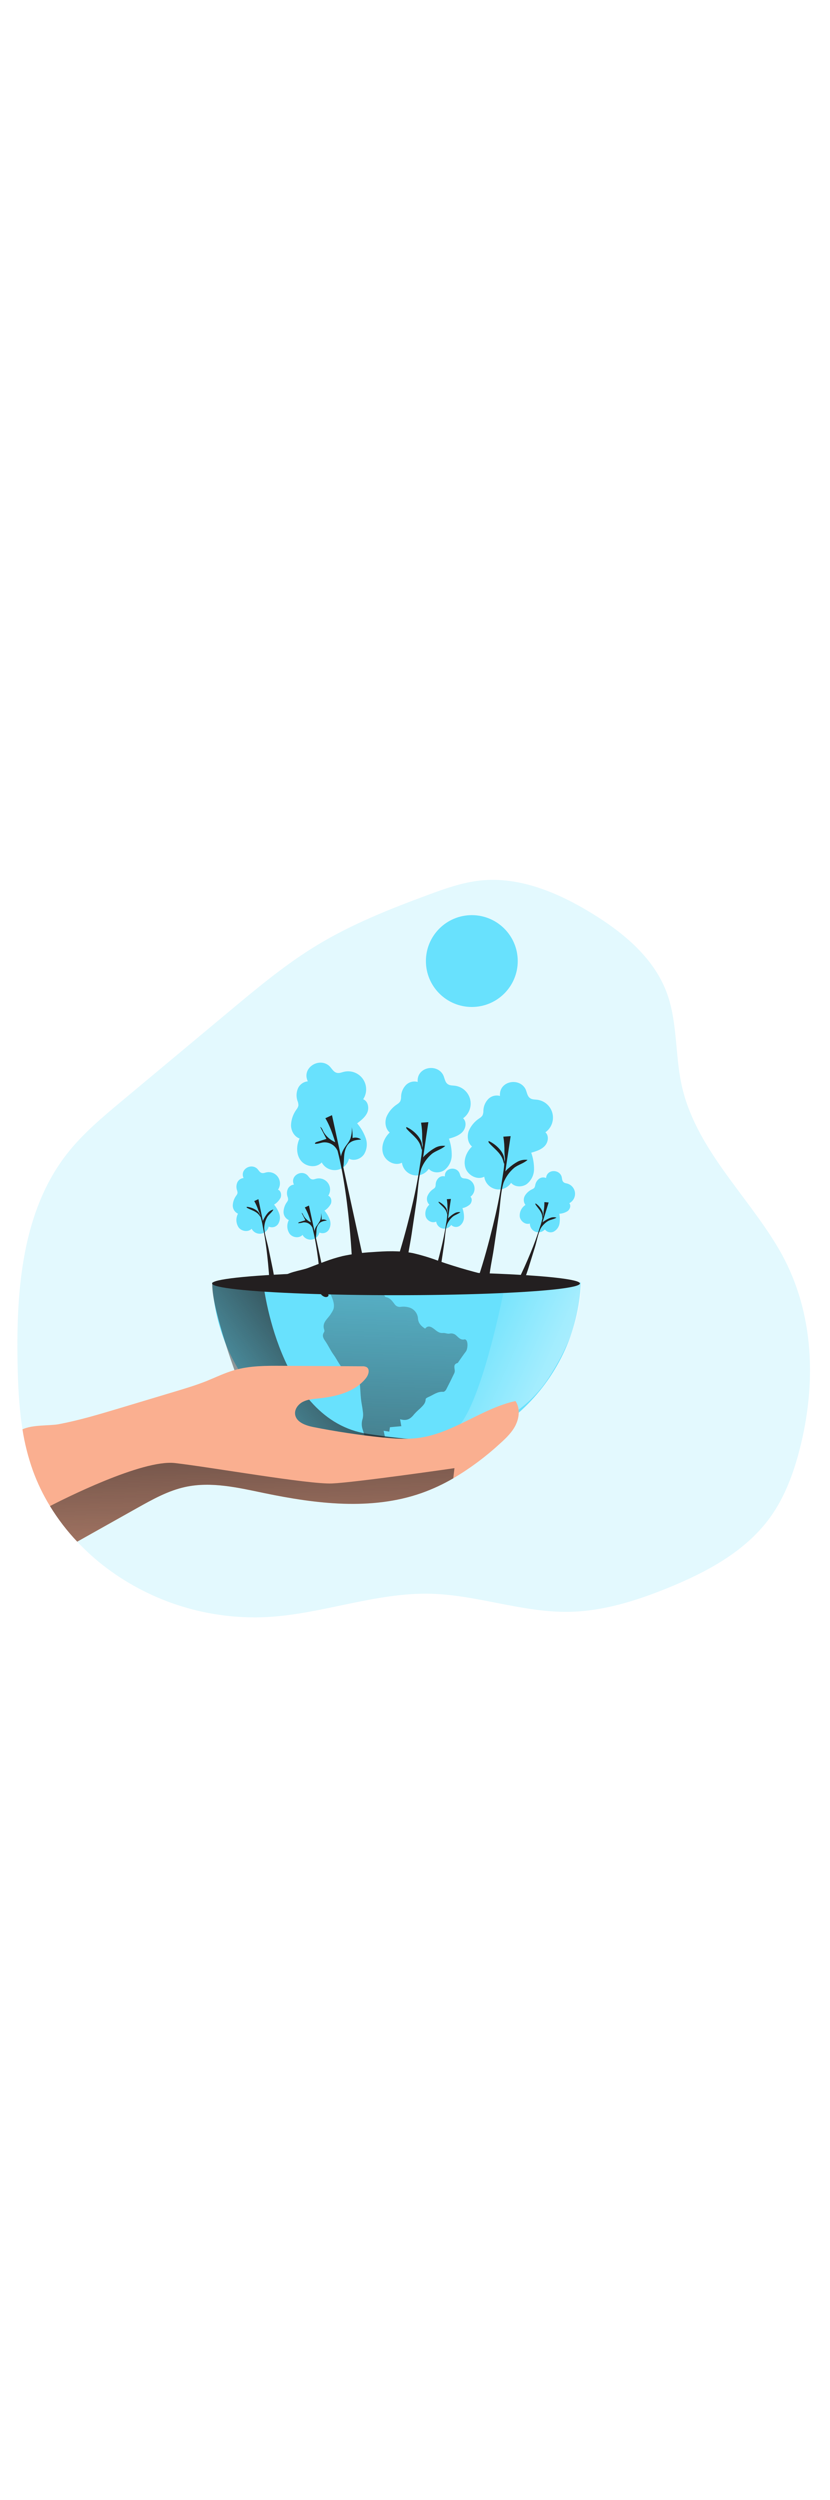 <svg id="_0336_ecology" xmlns="http://www.w3.org/2000/svg" xmlns:xlink="http://www.w3.org/1999/xlink" viewBox="0 0 500 500" data-imageid="ecology-98" imageName="Ecology" class="illustrations_image" style="width: 166px;"><defs><style>.cls-1_ecology-98{fill:url(#linear-gradient);}.cls-1_ecology-98,.cls-2_ecology-98,.cls-3_ecology-98,.cls-4_ecology-98,.cls-5_ecology-98,.cls-6_ecology-98,.cls-7_ecology-98,.cls-8_ecology-98,.cls-9_ecology-98{stroke-width:0px;}.cls-2_ecology-98{isolation:isolate;opacity:.18;}.cls-2_ecology-98,.cls-9_ecology-98{fill:#68e1fd;}.cls-3_ecology-98{fill:url(#linear-gradient-4-ecology-98);}.cls-4_ecology-98{fill:url(#linear-gradient-2-ecology-98);}.cls-5_ecology-98{fill:url(#linear-gradient-3-ecology-98);}.cls-6_ecology-98{fill:url(#linear-gradient-5-ecology-98);}.cls-7_ecology-98{fill:#faaf90;}.cls-8_ecology-98{fill:#231f20;}</style><linearGradient id="linear-gradient-ecology-98" x1="280.01" y1="1961.09" x2="367.38" y2="1961.09" gradientTransform="translate(-39 2040.66) scale(1 -1)" gradientUnits="userSpaceOnUse"><stop offset=".02" stop-color="#fff" stop-opacity="0"/><stop offset=".32" stop-color="#fff" stop-opacity=".39"/><stop offset=".68" stop-color="#fff" stop-opacity=".68"/><stop offset="1" stop-color="#fff"/></linearGradient><linearGradient id="linear-gradient-2-ecology-98" x1="310.38" y1="1741.89" x2="483.15" y2="1664.42" xlink:href="#linear-gradient-ecology-98"/><linearGradient id="linear-gradient-3-ecology-98" x1="141.24" y1="1645.91" x2="276.46" y2="1745.49" gradientTransform="translate(-39 2040.66) scale(1 -1)" gradientUnits="userSpaceOnUse"><stop offset="0" stop-color="#231f20" stop-opacity="0"/><stop offset="1" stop-color="#231f20"/></linearGradient><linearGradient id="linear-gradient-4-ecology-98" x1="276.87" y1="1863.97" x2="264.58" y2="1484.13" xlink:href="#linear-gradient-3-ecology-98"/><linearGradient id="linear-gradient-5-ecology-98" x1="194.94" y1="1510.97" x2="187.57" y2="1763.58" xlink:href="#linear-gradient-3-ecology-98"/></defs><g id="background_ecology-98"><path class="cls-2_ecology-98 targetColor" d="M482.63,366.41c-3.82,16-9.31,31.84-19.03,45.11-14.78,20.18-37.89,32.5-61.05,41.95-19.1,7.78-39.17,14.15-59.79,14.49-28.01.47-55.19-10.16-83.21-10.89-33.14-.86-65.22,12.15-98.28,14.02-34.87,1.85-69.28-8.64-97.2-29.62-6.27-4.73-12.12-9.99-17.5-15.71-11.74-12.3-20.84-26.88-26.72-42.83-2.87-8.08-4.98-16.41-6.29-24.88-2.19-13.55-2.78-27.43-3.01-41.21-.72-43.63,2.95-90.41,29.81-124.81,9.43-12.07,21.3-21.99,33.05-31.81l64.88-54.16c16.97-14.17,34.02-28.39,52.94-39.84,20.91-12.65,43.78-21.71,66.71-30.19,10.17-3.75,20.5-7.44,31.29-8.61,23.63-2.56,46.93,7.28,67.2,19.69,19.02,11.63,37.31,26.73,45.14,47.65,6.58,17.51,5.04,36.97,8.93,55.29,8.1,38.25,39.13,66.17,58.42,98.92,20.95,35.57,23.13,77.75,13.71,117.44Z" style="fill: rgb(104, 225, 253);"/></g><g id="sun_ecology-98"><circle class="cls-9_ecology-98 targetColor" cx="284.23" cy="75.93" r="27.66" style="fill: rgb(104, 225, 253);"/><path class="cls-1_ecology-98" d="M242.63,58.15c8.88,14.22,8.24,32.41-1.62,45.98,6.71.46,13.49,1.86,19.29,5.27s10.54,9.01,11.78,15.62c10.75-14.79,31.2-18.58,46.54-8.63-1.14-9.67-6.67-19.27-3.95-28.63,2.01-6.86,8-11.76,13.71-16.16-10.45-7.29-15.96-19.8-14.27-32.43-5.6,4.7-13.66,5.71-20.74,3.97-5.93-1.51-9.65-5.41-14.86-7.94-3.43-1.66-2.55-1.54-4.96,1.47-1.7,2.11-2.98,4.5-4.79,6.56-3.42,3.9-7.46,7.19-11.97,9.76-1.34.75-13.18,6.69-14.16,5.17Z"/></g><g id="ecology_ecology-98"><path class="cls-9_ecology-98 targetColor" d="M185.44,148.39c-2.6.24-4.87,1.85-5.94,4.23-1.02,2.37-1.13,5.03-.31,7.47.41.92.6,1.92.57,2.93-.21.84-.6,1.62-1.14,2.29-2.03,2.75-3.18,6.05-3.31,9.46,0,3.43,1.95,6.91,5.14,8.06-2.03,4.27-2.09,9.76.89,13.44,2.98,3.68,9.3,4.49,12.46.96,2.32,4.3,7.68,5.91,11.98,3.59,2.26-1.22,3.88-3.36,4.44-5.87,2.99,1.68,7.06.27,9.03-2.54,1.84-2.96,2.22-6.59,1.05-9.87-1.18-3.23-2.92-6.23-5.15-8.85,2.45-1.85,5.01-3.83,6.17-6.66s.32-6.75-2.54-7.85c3.3-5,1.93-11.74-3.08-15.04-2.19-1.45-4.83-2.05-7.44-1.7-2.21.25-3.85,1.54-6.03.59-1.69-.74-2.73-2.98-4.14-4.14-6.24-5.07-16.49,1.57-12.65,9.51Z" style="fill: rgb(104, 225, 253);"/><path class="cls-9_ecology-98 targetColor" d="M349.9,269.55c-2.64,61.29-54.47,108.84-115.76,106.2-57.6-2.48-103.72-48.61-106.2-106.2h221.96Z" style="fill: rgb(104, 225, 253);"/><path class="cls-4_ecology-98" d="M304.5,269.55s-16.32,87.19-33.81,90.35c-17.49,3.17,33.81,6.75,59.62-32.58,22.46-34.21,19.58-57.77,19.58-57.77h-45.39Z"/><path class="cls-5_ecology-98" d="M158.63,270.16s9.02,82.36,62.7,90.56c53.68,8.19,68.43,1.65,68.43,1.65,0,0-33.14,32.78-78.27,20.48-45.13-12.3-70.26-60.49-70.26-60.49,0,0-14.54-40.3-13.31-52.8l30.72.61Z"/><g id="o1A6vW_ecology-98"><path class="cls-3_ecology-98" d="M195.46,277.93c.23-.32.56-.88.96-1.38,1.07-1.45,2.16-1.39,2.85.32,1.14,2.78,2.47,5.59,1.63,8.71-.38.93-.86,1.81-1.44,2.63-1.75,3.15-5.81,5.34-4.11,9.92.15.43.11.91-.11,1.31-1.44,2.11-.51,3.7.77,5.53,1.78,2.55,3.04,5.47,4.87,8,2.62,3.57,4.13,8,8.08,10.5,1.92,1.21,4.01,2.21,5.82,3.55.97.75,1.63,1.81,1.89,3.01.43,3.15.43,6.37.77,9.54.26,2.55.87,5.09,1.14,7.63.26,1.44.23,2.92-.09,4.34-.74,2.08-.76,4.35-.06,6.45.62,1.87,1.14,3.78,1.7,5.71,1.67,5.25,9.44,9.14,14.96,7.49l-5.87-2.96c1.06-1.14,1.89-1.98,2.81-2.95l-2.43-1.46,2.29-1.37c-.25-1.09-.5-2.21-.8-3.58l3.43.55c.13-.93.24-1.71.38-2.67,2.18-.22,4.38-.4,6.86-.63-.25-1.46-.49-2.82-.74-4.18,3.73,1.06,5.99.17,8.45-2.99,1.1-1.22,2.27-2.36,3.52-3.43,1.61-1.61,3.43-3.1,3.43-5.71,0-.4.95-.94,1.54-1.2,2.96-1.23,5.53-3.5,9.14-3.2.54,0,1.35-.75,1.68-1.37,1.7-3.28,3.35-6.62,4.94-9.95.25-.64.31-1.35.17-2.02-.23-1.69-.61-3.36,1.69-3.99.34-.1.57-.69.85-1.05,1.38-1.95,2.72-3.95,4.18-5.84,1.14-1.44,1.42-5.51.29-6.86-.23-.26-.69-.58-.91-.53-2.38.66-3.69-1.02-5.1-2.29-1.1-1.08-2.68-1.51-4.17-1.14-1.21.23-2.58-.54-3.85-.4-2.61.26-4.06-1.49-5.89-2.8-1.42-1.01-3.28-1.9-4.88.19-2.29-1.43-4.01-3.15-4.29-5.87-.11-3.38-2.49-6.26-5.79-7.01-1.44-.37-2.94-.47-4.41-.29-1.42.32-2.91-.23-3.77-1.41-1.42-1.81-2.66-3.91-5.3-4.39-.42,0-.97-.82-1.06-1.34-.14-1.26-1.05-2.31-2.29-2.62-.62-.2-1.26-.34-1.91-.42-.76-.11-1.53-.11-2.29,0-3.01.44-6.08-.39-8.46-2.29-3.73-2.86-9.91-1.37-12.57,2.5l-.11.16c-.56.8-1.14,1.61-1.76,2.47-.76-.67-1.59-1.28-2.46-1.81-1.21-.61-2.41-1.14-3.78.06-.85.38-1.83.3-2.61-.21-.21-.17,1.51-5.15,1.34-5.33h-7.61c.1.33,3.43,5.5,3.53,5.71l5.01,2.63Z"/></g><path class="cls-7_ecology-98" d="M310.82,355.09c-2.11,4.46-5.71,8-9.38,11.29-8.68,8.04-18.19,15.13-28.38,21.14-6.1,3.56-12.53,6.55-19.19,8.91-30.16,10.58-63.38,6.5-94.67,0-15.69-3.26-31.91-7.1-47.57-3.7-10.29,2.23-19.62,7.43-28.8,12.57l-36.32,20.39c-6.2-6.55-11.7-13.74-16.4-21.44-4.14-6.75-7.58-13.9-10.29-21.34-2.87-8.08-4.98-16.41-6.29-24.88,6.15-2.91,16.23-2.05,21.91-3.12,12.38-2.35,24.49-5.99,36.57-9.61l33.53-10.08c6.31-1.9,12.57-3.79,18.73-6.23,5.65-2.29,11.12-4.97,16.96-6.65,9.31-2.69,19.15-2.64,28.83-2.59l48.13.29c.92-.08,1.85.09,2.67.5,2.16,1.35,1.14,4.72-.45,6.7-6.65,8.37-18.07,11.1-28.67,12.17-3.14.32-6.39.57-9.2,1.99-2.81,1.42-5.14,4.37-4.77,7.5.54,4.73,6.16,6.77,10.82,7.71,13.65,2.72,27.41,4.8,41.28,6.25,7.74.79,15.58,1.35,23.27.19,20.34-3.04,37.3-17.65,57.38-22.08,2.78,4.08,2.39,9.67.27,14.11Z"/><ellipse class="cls-8_ecology-98" cx="238.57" cy="270.16" rx="110.8" ry="7.06"/><path class="cls-8_ecology-98" d="M206.17,253.69c5.93-1.29,11.95-2.1,18.01-2.43,8.23-.61,16.57-.99,24.66.63,5.34,1.25,10.6,2.85,15.73,4.81,21.65,7.5,44.08,12.54,66.86,15.02-42.88,1.46-85.78,0-128.62-2.09-5.87-.3-11.73-.61-17.59-.93-4.48-.24-12.21.75-16.07-1.21,2.54-4.06,12.07-5.04,16.33-6.65,6.83-2.56,13.55-5.44,20.69-7.14Z"/><path class="cls-8_ecology-98" d="M212,255.42s-2.77-62.7-16-84.82l3.99-1.84s18.75,86.35,19.06,87.28-2.45,3.68-7.05-.62Z"/><path class="cls-9_ecology-98 targetColor" d="M251.61,148.75c-2.51-.7-5.21.01-7.05,1.85-1.79,1.85-2.83,4.29-2.94,6.86.06,1.01-.12,2.02-.5,2.95-.49.72-1.13,1.33-1.87,1.77-2.87,1.86-5.12,4.53-6.46,7.68-1.14,3.19-.62,7.15,1.97,9.36-3.43,3.27-5.42,8.38-3.94,12.88s7.12,7.5,11.31,5.3c.64,4.84,5.09,8.25,9.93,7.61,2.55-.34,4.83-1.77,6.24-3.93,2.21,2.63,6.51,2.75,9.35.82,2.77-2.12,4.42-5.38,4.48-8.87.04-3.44-.53-6.85-1.68-10.09,2.94-.86,6.03-1.81,8.13-4.05s2.7-6.19.4-8.24c4.88-3.48,6.02-10.26,2.54-15.14-1.55-2.17-3.84-3.7-6.44-4.29-2.15-.55-4.15.08-5.85-1.58-1.31-1.29-1.49-3.76-2.4-5.34-4.05-6.93-15.98-4.35-15.21,4.43Z" style="fill: rgb(104, 225, 253);"/><path class="cls-8_ecology-98" d="M253.58,200.89c-.08-2.1-.14-4.34.94-6.15.68-1.01,1.51-1.9,2.48-2.64,1.57-1.41,3.29-2.65,5.13-3.68,1.86-1.03,4.01-1.43,6.11-1.14-2.34,2.15-5.71,2.87-8.16,4.86-2.8,2.4-4.97,5.45-6.31,8.88-1.86,6.16-1.95,13.6-2.91,19.99-.96,6.39-1.92,12.97-2.89,19.43-1.01,6.86-2.77,13.95-3.04,20.86,0,.97-3.61,2.58-6.4-3.07,3.43-10.29,6.26-20.77,8.85-31.27,2.18-8.95,4.11-17.99,5.45-27.11.61-4.11,1.63-8.8,1.42-12.96-.24-4.4-4.88-8.71-8.58-10.59-.25-.14-.51-.26-.78-.38-.39.27-.09.89.23,1.26,2.81,3.13,6.59,5.63,8.07,9.58.39,1.04.59,2.14.95,3.19-.23-.67.59-2.64.49-3.61-.19-1.29-.29-2.6-.3-3.91.05-3.06-.18-6.12-.67-9.14l4.39-.31s-1.85,12.34-4.14,27.81"/><path class="cls-9_ecology-98 targetColor" d="M301.19,157.19c-2.51-.7-5.21,0-7.05,1.85-1.79,1.85-2.83,4.29-2.94,6.86.05,1.01-.12,2.01-.5,2.95-.49.72-1.13,1.33-1.87,1.77-2.87,1.86-5.12,4.53-6.46,7.67-1.14,3.2-.63,7.17,1.97,9.37-3.43,3.27-5.42,8.38-3.94,12.88s7.12,7.5,11.31,5.3c.64,4.84,5.09,8.25,9.93,7.61,2.55-.34,4.83-1.77,6.24-3.93,2.21,2.63,6.51,2.75,9.35.82,2.76-2.12,4.41-5.39,4.48-8.87.04-3.44-.54-6.85-1.69-10.09,2.95-.86,6.03-1.81,8.14-4.05s2.69-6.19.4-8.24c4.88-3.48,6.02-10.26,2.54-15.14-1.55-2.17-3.84-3.7-6.44-4.29-2.15-.55-4.15.08-5.85-1.58-1.33-1.29-1.5-3.76-2.4-5.34-4.05-6.91-15.98-4.35-15.21,4.43Z" style="fill: rgb(104, 225, 253);"/><path class="cls-8_ecology-98" d="M303.15,209.32c-.08-2.1-.14-4.34.93-6.15.68-1.01,1.52-1.9,2.49-2.64,1.57-1.41,3.29-2.65,5.13-3.68,1.86-1.03,4.01-1.43,6.11-1.14-2.34,2.15-5.71,2.87-8.16,4.86-2.8,2.4-4.97,5.45-6.32,8.88-1.85,6.16-1.94,13.6-2.9,19.99-.96,6.39-1.93,12.97-2.89,19.43-1.01,6.86-2.77,13.95-3.05,20.86,0,.97-3.6,2.58-6.39-3.07,3.43-10.29,6.26-20.77,8.83-31.27,2.19-8.95,4.13-17.99,5.46-27.11.59-4.11,1.63-8.8,1.41-12.96-.23-4.4-4.88-8.71-8.57-10.59-.25-.14-.51-.26-.78-.38-.39.27-.1.89.23,1.26,2.81,3.13,6.59,5.63,8.07,9.58.39,1.04.59,2.14.95,3.19-.23-.67.59-2.64.48-3.61-.18-1.3-.27-2.6-.3-3.91.06-3.06-.17-6.12-.67-9.14l4.4-.31s-1.85,12.34-4.16,27.81"/><path class="cls-9_ecology-98 targetColor" d="M268.02,205.66c-1.4-.39-2.91,0-3.93,1.04-1,1.03-1.59,2.4-1.65,3.84.03.56-.07,1.13-.29,1.65-.27.4-.62.74-1.04.99-1.6,1.04-2.86,2.53-3.61,4.29-.71,1.82-.26,3.88,1.14,5.23-2.02,1.79-2.87,4.57-2.19,7.19.82,2.51,3.97,4.19,6.31,2.97.37,2.71,2.86,4.6,5.57,4.23,1.42-.19,2.68-.99,3.47-2.19,1.39,1.42,3.6,1.61,5.22.47,1.54-1.19,2.46-3.01,2.5-4.95.02-1.92-.3-3.83-.94-5.65,1.7-.34,3.28-1.13,4.57-2.29,1.14-1.25,1.5-3.43.23-4.57,2.72-1.98,3.31-5.78,1.34-8.49-.86-1.18-2.11-2.01-3.52-2.34-1.2-.31-2.29,0-3.27-.88-.74-.72-.83-2.1-1.35-2.98-2.33-3.91-8.98-2.47-8.57,2.43Z" style="fill: rgb(104, 225, 253);"/><path class="cls-8_ecology-98" d="M269.12,234.79c-.15-1.17.03-2.36.53-3.43.37-.57.84-1.07,1.38-1.47.87-.79,1.84-1.48,2.87-2.06,1.04-.58,2.25-.8,3.43-.64-1.3,1.14-3.18,1.6-4.57,2.71-1.56,1.34-2.78,3.04-3.53,4.96-1.03,3.43-1.09,7.6-1.62,11.17l-1.61,10.87c-.56,3.82-1.54,7.81-1.7,11.66,0,.55-2.01,1.44-3.57-1.71,1.89-5.71,3.5-11.6,4.94-17.47,1.22-4.99,2.29-10.05,3.04-15.14.5-2.38.76-4.8.79-7.23-.13-2.46-2.72-4.87-4.79-5.92l-.43-.22c-.22.16,0,.5.13.71,1.58,1.75,3.69,3.14,4.51,5.35.22.58.33,1.14.53,1.78-.13-.38.33-1.47.27-2.01-.1-.73-.16-1.46-.17-2.19.03-1.71-.09-3.43-.38-5.12l2.46-.17-2.29,15.53"/><path class="cls-9_ecology-98 targetColor" d="M328.98,206.64c-1.39-.63-3.02-.46-4.25.45-1.2.92-2.01,2.25-2.29,3.74-.06.59-.25,1.15-.55,1.66-.34.38-.77.68-1.25.87-1.83.83-3.37,2.18-4.42,3.89-1.03,1.76-.91,3.97.32,5.6-2.39,1.54-3.71,4.29-3.43,7.12.47,2.74,3.43,4.97,6.09,4.07-.05,2.87,2.23,5.23,5.1,5.28,1.51.03,2.95-.6,3.95-1.72,1.23,1.68,3.49,2.23,5.35,1.3,1.81-.98,3.07-2.73,3.43-4.75.32-1.99.29-4.02-.09-6,1.8-.08,3.55-.65,5.06-1.63,1.42-1.14,2.1-3.35.96-4.73,3.13-1.62,4.36-5.46,2.74-8.59-.7-1.36-1.88-2.43-3.3-3-1.14-.5-2.41-.31-3.25-1.43-.66-.87-.54-2.29-.93-3.3-1.79-4.41-8.91-3.97-9.26,1.2Z" style="fill: rgb(104, 225, 253);"/><path class="cls-8_ecology-98" d="M325.54,237.03c.03-1.22.4-2.41,1.07-3.43.48-.53,1.05-.97,1.68-1.31,1.03-.68,2.13-1.24,3.29-1.68,1.17-.43,2.45-.48,3.65-.13-1.54,1.04-3.54,1.14-5.15,2.1-1.84,1.13-3.36,2.7-4.45,4.57-1.62,3.43-2.29,7.7-3.43,11.33l-3.43,11.03c-1.14,3.87-2.83,7.85-3.6,11.83-.1.56-2.29,1.14-3.43-2.29,2.87-5.71,5.46-11.49,7.87-17.36,2.06-4.99,3.97-10.06,5.54-15.23.89-2.4,1.54-4.87,1.95-7.39.25-2.56-2.06-5.47-4.03-6.86l-.42-.29c-.25.13-.14.51,0,.75,1.36,2.06,3.33,3.84,3.84,6.26.13.63.15,1.29.26,1.93-.07-.41.58-1.49.61-2.06,0-.76.06-1.53.17-2.29.3-1.77.43-3.57.41-5.37l2.57.21-4.85,15.76"/><path class="cls-9_ecology-98 targetColor" d="M146.72,206.64c-1.61.14-3.03,1.13-3.73,2.59-.65,1.47-.74,3.12-.25,4.65.25.58.36,1.21.34,1.84-.13.53-.38,1.02-.72,1.44-1.28,1.7-2.02,3.75-2.14,5.87-.07,2.18,1.17,4.18,3.15,5.09-1.44,2.65-1.26,5.89.46,8.38,1.83,2.29,5.71,2.87,7.76.69,1.38,2.71,4.7,3.79,7.41,2.4,1.47-.75,2.52-2.11,2.88-3.72,2,.95,4.39.31,5.65-1.51,1.16-1.84,1.43-4.1.73-6.16-.71-2.02-1.78-3.9-3.15-5.54,1.64-1,2.99-2.42,3.9-4.11.74-1.76.24-4.21-1.53-4.9,2.09-3.1,1.27-7.32-1.83-9.41-1.35-.91-2.98-1.3-4.6-1.11-1.37.14-2.41.94-3.76.32-1.05-.47-1.68-1.87-2.56-2.61-3.9-3.25-10.33.81-8,5.79Z" style="fill: rgb(104, 225, 253);"/><path class="cls-8_ecology-98" d="M159.04,236.74c-.62-1.17-.88-2.49-.77-3.81.18-.74.48-1.43.89-2.07.61-1.17,1.35-2.26,2.22-3.26.87-1,2.03-1.69,3.33-1.98-.91,1.75-2.71,2.89-3.74,4.57-1.13,2-1.74,4.25-1.79,6.55.23,4,1.77,8.38,2.58,12.32s1.65,8,2.48,12.01c.87,4.22,1.36,8.77,2.67,12.87.19.57-1.55,2.29-4.4-.43-.22-6.74-.78-13.5-1.52-20.19-.64-5.71-1.44-11.43-2.62-17.04-.4-2.69-1.05-5.33-1.94-7.9-1.07-2.51-4.72-4.05-7.29-4.37h-.54c-.17.24.14.54.4.69,2.29,1.22,5.07,1.89,6.78,3.87.45.53.81,1.14,1.23,1.67-.27-.34-.22-1.68-.48-2.22-.39-.74-.73-1.5-1.02-2.29-.63-1.81-1.41-3.56-2.35-5.22l2.5-1.14s1.57,7.62,3.52,17.14"/><path class="cls-8_ecology-98" d="M207.33,188.8c1.14-1.97,2.85-3.67,3.71-5.81.76-2.26,1.06-4.64.88-7.02.39,2.16.54,4.36.45,6.56,1.76-.55,3.67-.22,5.14.89-2.29.21-4.66.45-6.53,1.77-2.29,1.63-3.27,4.57-3.59,7.36s-.14,5.65-.75,8.4c0-2.06-1.03-4.02-1.26-5.99s.93-4.49,1.94-6.17Z"/><path class="cls-8_ecology-98" d="M194.8,178.62c-.5-1.05-.9-2.29-1.94-2.82l3.78,7.25-5.93,1.89c-.51.16-1.14.57-.94,1.06,1.63.15,3.21-.57,4.83-.8,3.71-.43,7.26,1.62,8.73,5.05-.15-.37.34-1.73.34-2.21.05-.7-.08-1.39-.39-2.02-.51-.74-1.74-1.06-2.49-1.53-2.52-1.35-4.6-3.38-6-5.86Z"/><path class="cls-9_ecology-98 targetColor" d="M177.07,210.59c-1.61.15-3.01,1.15-3.68,2.62-.64,1.47-.7,3.12-.18,4.64.25.57.36,1.19.34,1.82-.12.53-.36,1.02-.7,1.44-1.25,1.71-1.97,3.76-2.05,5.87-.05,2.16,1.21,4.13,3.19,4.99-1.4,2.66-1.18,5.88.55,8.33,1.84,2.29,5.77,2.78,7.71.58,1.44,2.67,4.77,3.66,7.43,2.22,1.4-.76,2.4-2.08,2.75-3.64,2,.92,4.37.25,5.6-1.58,1.13-1.83,1.37-4.08.65-6.11-.73-2-1.82-3.86-3.2-5.49,1.62-1.01,2.94-2.44,3.83-4.13.72-1.76.19-4.18-1.58-4.87,2.05-3.1,1.19-7.28-1.91-9.33-1.36-.89-2.99-1.27-4.6-1.05-1.37.16-2.39.96-3.74.38-1.05-.46-1.69-1.85-2.57-2.57-3.87-3.17-10.23.94-7.85,5.86Z" style="fill: rgb(104, 225, 253);"/><path class="cls-8_ecology-98" d="M193.54,276.92s-1.71-38.86-9.91-52.57l2.48-1.14s11.61,53.52,11.78,54.06-1.5,2.29-4.35-.34Z"/><path class="cls-8_ecology-98" d="M190.64,235.63c.85-1.14,1.61-2.34,2.29-3.59.47-1.4.65-2.88.54-4.35.24,1.34.33,2.71.27,4.07,1.09-.34,2.27-.13,3.19.55-1.43.02-2.82.41-4.05,1.14-1.34,1.15-2.15,2.81-2.23,4.57-.06,1.74-.21,3.48-.46,5.21-.19-1.25-.45-2.49-.78-3.71,0-1.39.43-2.74,1.22-3.89Z"/><path class="cls-8_ecology-98" d="M182.88,229.32c-.32-.65-.56-1.43-1.21-1.75l2.29,4.49-3.67,1.14c-.32.1-.72.37-.58.66,1.01-.05,2.02-.22,2.99-.49,2.3-.28,4.51,1,5.42,3.13-.09-.23.21-1.07.21-1.37.04-.43-.05-.87-.24-1.26-.32-.46-1.07-.65-1.54-.95-1.53-.84-2.8-2.09-3.66-3.61Z"/><path class="cls-6_ecology-98" d="M273.77,381.41l-.71,6.11c-6.1,3.56-12.53,6.55-19.19,8.91-30.16,10.58-63.38,6.5-94.67,0-15.69-3.26-31.91-7.1-47.57-3.7-10.29,2.23-19.62,7.43-28.8,12.57l-36.32,20.39c-6.2-6.55-11.7-13.74-16.4-21.44,7.43-3.84,55.42-28.18,75.24-25.92,21.51,2.46,80.51,12.9,94.65,12.3s73.76-9.22,73.76-9.22Z"/></g></svg>